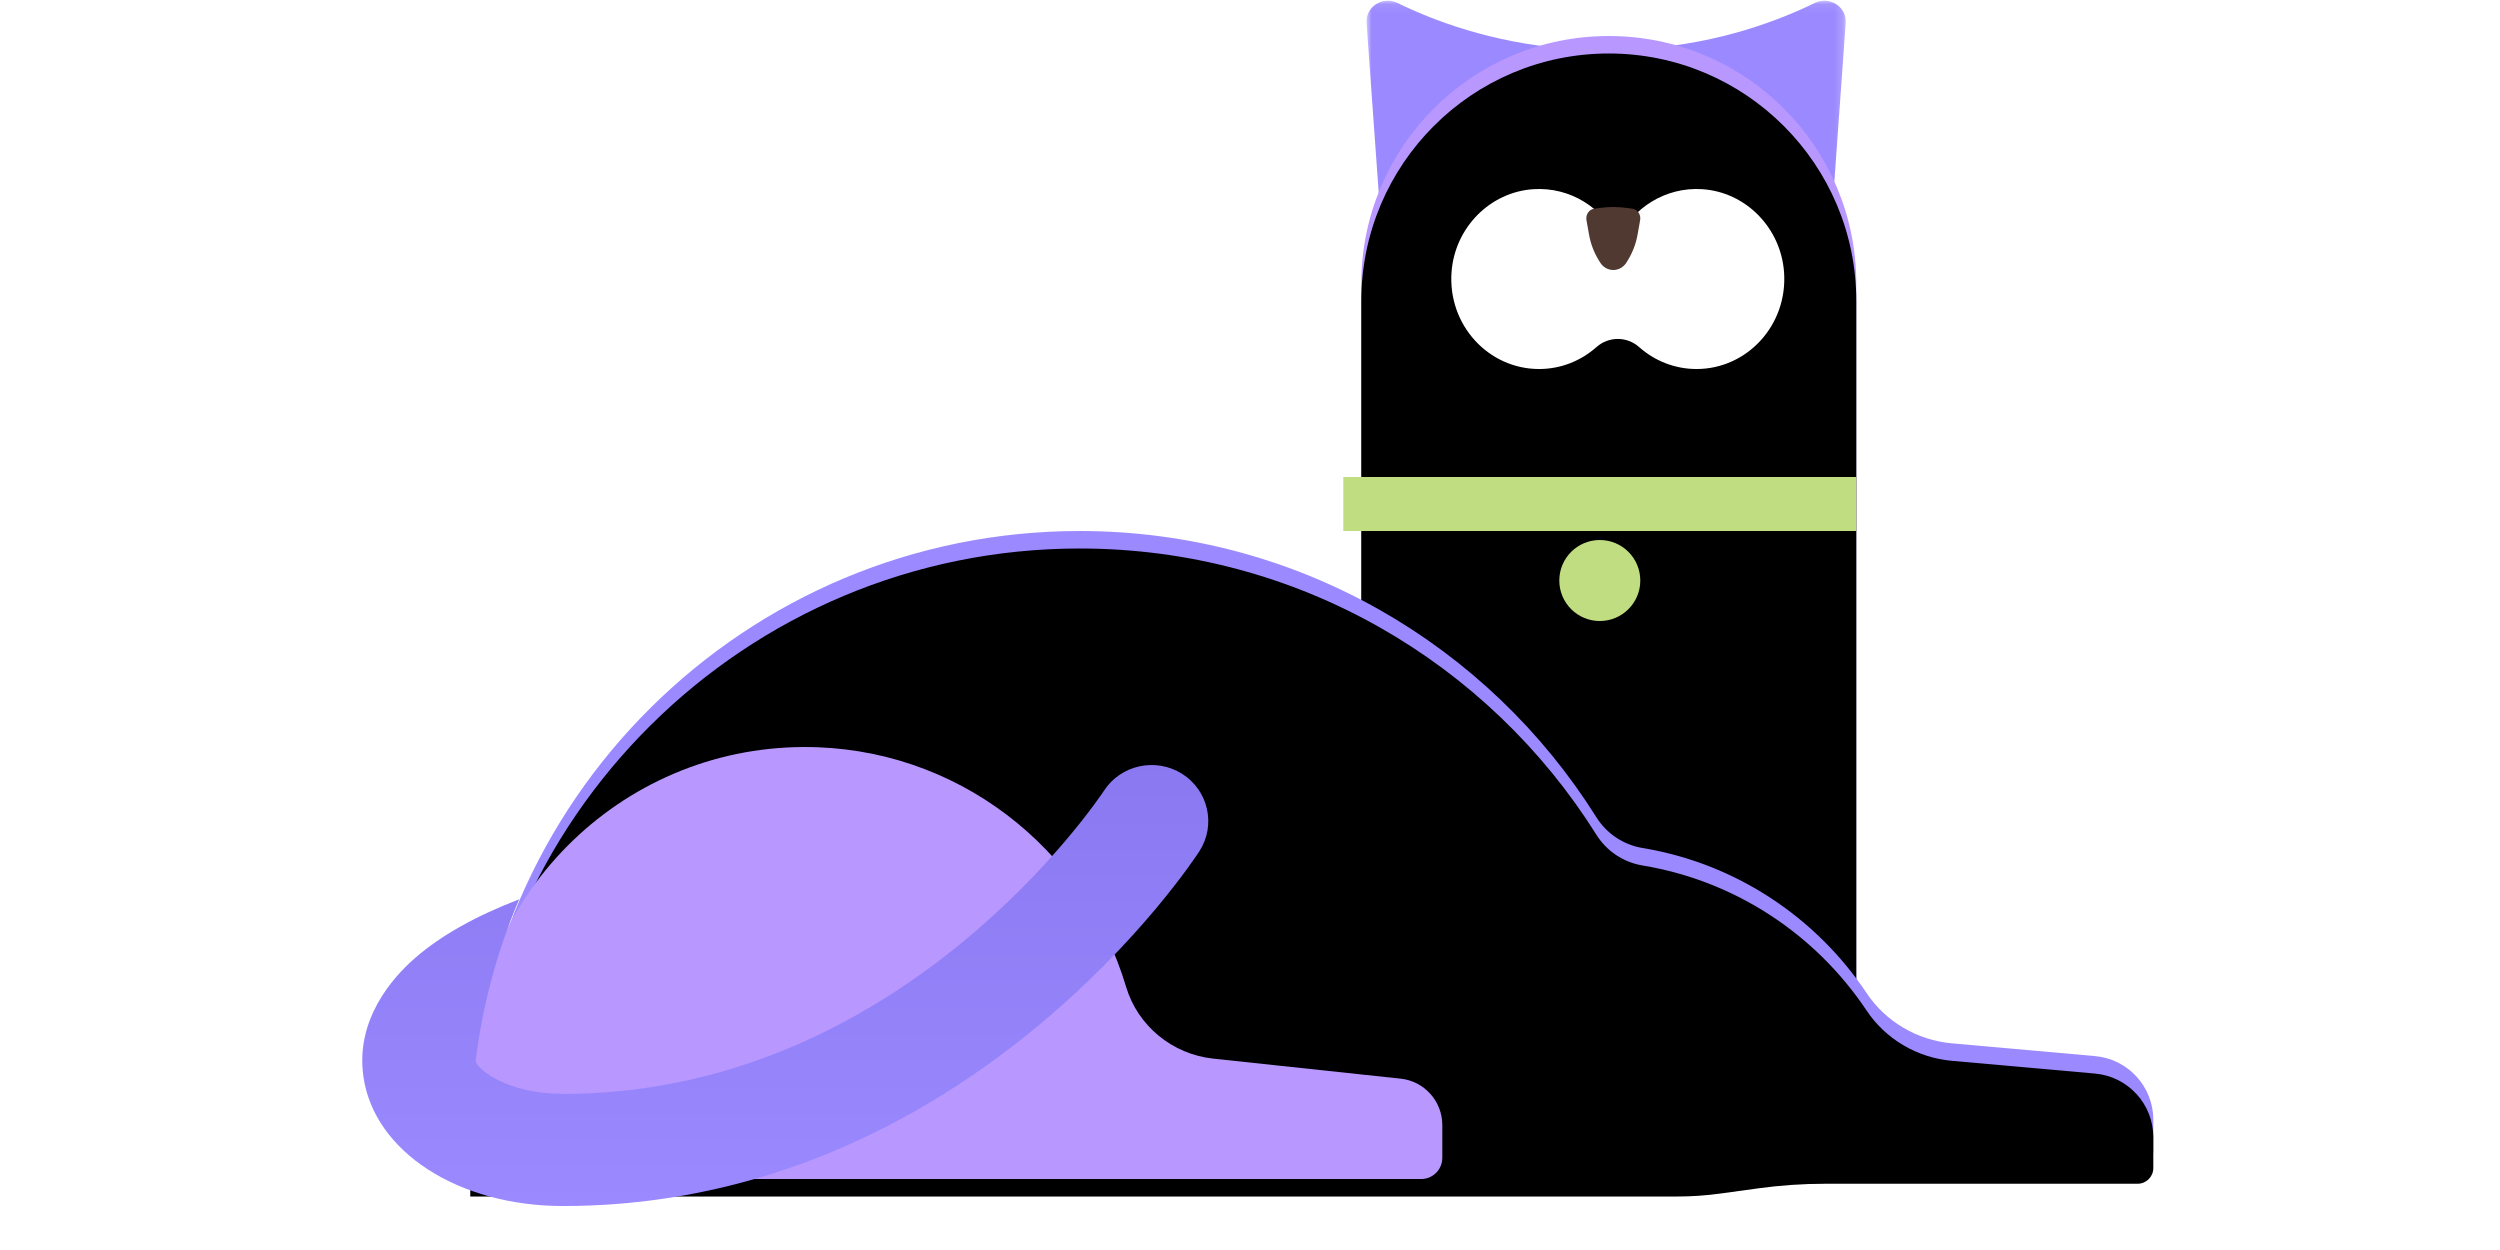 <?xml version="1.0" encoding="UTF-8"?>
<svg width="286px" height="143px" viewBox="0 0 286 143" version="1.1" xmlns="http://www.w3.org/2000/svg" xmlns:xlink="http://www.w3.org/1999/xlink">
    <title>Artboard Copy</title>
    <defs>
        <polygon id="path-1" points="0.178 0.078 23.096 0.078 23.096 25.208 0.178 25.208"></polygon>
        <polygon id="path-3" points="0.168 0.078 23.086 0.078 23.086 25.208 0.168 25.208"></polygon>
        <path d="M91.58,120.467 L34.951,120.467 L34.951,32.447 C34.951,16.801 47.627,4.119 63.265,4.119 L63.265,4.119 C78.903,4.119 91.58,16.801 91.58,32.447 L91.58,120.467 Z" id="path-5"></path>
        <filter x="-7.1%" y="-3.4%" width="114.1%" height="106.9%" filterUnits="objectBoundingBox" id="filter-6">
            <feGaussianBlur stdDeviation="3" in="SourceAlpha" result="shadowBlurInner1"></feGaussianBlur>
            <feOffset dx="0" dy="2" in="shadowBlurInner1" result="shadowOffsetInner1"></feOffset>
            <feComposite in="shadowOffsetInner1" in2="SourceAlpha" operator="arithmetic" k2="-1" k3="1" result="shadowInnerInner1"></feComposite>
            <feColorMatrix values="0 0 0 0 1   0 0 0 0 1   0 0 0 0 1  0 0 0 0.5 0" type="matrix" in="shadowInnerInner1"></feColorMatrix>
        </filter>
        <path d="M193.505,129.832 C193.147,91.617 162.075,60.748 123.792,60.748 C98.874,60.748 77.013,73.828 64.685,93.496 C63.508,95.374 61.583,96.651 59.398,97.013 C48.729,98.781 39.547,104.953 33.779,113.599 C31.574,116.905 27.965,119.006 24.007,119.359 L7.634,120.818 C3.863,121.154 0.973,124.315 0.973,128.102 L0.973,131.623 C0.973,132.616 1.777,133.421 2.77,133.421 L38.506,133.421 C41.063,133.421 43.617,133.596 46.15,133.944 L50.535,134.546 C52.163,134.769 53.805,134.881 55.449,134.881 L193.513,134.881 L193.513,130.124 C193.513,130.026 193.51,129.928 193.505,129.832" id="path-7"></path>
        <filter x="-2.1%" y="-5.4%" width="104.2%" height="110.8%" filterUnits="objectBoundingBox" id="filter-8">
            <feGaussianBlur stdDeviation="3" in="SourceAlpha" result="shadowBlurInner1"></feGaussianBlur>
            <feOffset dx="0" dy="2" in="shadowBlurInner1" result="shadowOffsetInner1"></feOffset>
            <feComposite in="shadowOffsetInner1" in2="SourceAlpha" operator="arithmetic" k2="-1" k3="1" result="shadowInnerInner1"></feComposite>
            <feColorMatrix values="0 0 0 0 1   0 0 0 0 1   0 0 0 0 1  0 0 0 0.5 0" type="matrix" in="shadowInnerInner1"></feColorMatrix>
        </filter>
        <linearGradient x1="50%" y1="0%" x2="50%" y2="100%" id="linearGradient-9">
            <stop stop-color="#8A78F1" offset="0%"></stop>
            <stop stop-color="#9B89FF" offset="100%"></stop>
        </linearGradient>
    </defs>
    <g id="Artboard-Copy" stroke="none" stroke-width="1" fill="none" fill-rule="evenodd">
        <g id="Group" transform="translate(40.5, 0)">
            <ellipse id="Oval" fill="#3E3D3D" opacity="0.15" cx="99.682" cy="128.189" rx="94.075" ry="7.722"></ellipse>
            <g id="Group-17" transform="translate(103.812, 69) scale(-1, 1) translate(-103.812, -69) translate(0.812, 0)">
                <g id="Group-3" transform="translate(35.98, 0)">
                    <mask id="mask-2" fill="white">
                        <use xlink:href="#path-1"></use>
                    </mask>
                    <g id="Clip-2"></g>
                    <path d="M1.8,25.208 L0.184,2.625 C0.052,0.781 2.034,-0.496 3.73,0.338 C7.677,2.278 14.445,4.907 23.096,5.555 C10.275,14.008 1.8,25.208 1.8,25.208" id="Fill-1" fill="#9B89FF" mask="url(#mask-2)"></path>
                </g>
                <g id="Group-6" transform="translate(67.899, 0)">
                    <mask id="mask-4" fill="white">
                        <use xlink:href="#path-3"></use>
                    </mask>
                    <g id="Clip-5"></g>
                    <path d="M21.463,25.208 L23.079,2.625 C23.211,0.781 21.229,-0.496 19.534,0.338 C15.587,2.278 8.818,4.907 0.168,5.555 C12.988,14.008 21.463,25.208 21.463,25.208" id="Fill-4" fill="#9B89FF" mask="url(#mask-4)"></path>
                </g>
                <g id="Fill-7">
                    <use fill="#B898FF" fill-rule="evenodd" xlink:href="#path-5"></use>
                    <use fill="black" fill-opacity="1" filter="url(#filter-6)" xlink:href="#path-5"></use>
                </g>
                <polygon id="Fill-9" fill="#C0DE81" points="34.951 60.748 93.639 60.748 93.639 54.57 34.951 54.57"></polygon>
                <g id="Fill-11">
                    <use fill="#9B89FF" fill-rule="evenodd" xlink:href="#path-7"></use>
                    <use fill="black" fill-opacity="1" filter="url(#filter-8)" xlink:href="#path-7"></use>
                </g>
                <path d="M155.356,85.459 C137.952,85.4 123.235,96.976 118.495,112.872 C117.149,117.384 113.181,120.608 108.513,121.107 L87.076,123.399 C84.368,123.688 82.313,125.98 82.313,128.712 L82.313,132.455 C82.313,133.795 83.397,134.881 84.733,134.881 L194.209,134.881 C195.24,131.404 193.557,127.721 193.557,123.908 C193.557,102.707 176.494,85.531 155.356,85.459" id="Fill-12" fill="#B898FF"></path>
                <path d="M71.881,21.642 C67.661,21.375 63.961,23.784 62.236,27.371 C60.51,23.784 56.81,21.375 52.589,21.642 C47.626,21.957 43.59,26.036 43.217,31.122 C42.774,37.168 47.426,42.215 53.228,42.215 C55.736,42.215 58.029,41.271 59.788,39.711 C61.198,38.462 63.274,38.462 64.683,39.711 C66.443,41.271 68.735,42.215 71.244,42.215 C77.046,42.215 81.698,37.168 81.255,31.121 C80.881,26.036 76.845,21.957 71.881,21.642" id="Fill-13" fill="#FFFFFF"></path>
                <path d="M61.222,23.786 L60.56,23.876 C59.972,23.957 59.568,24.557 59.68,25.187 L59.974,26.836 C60.156,27.864 60.524,28.844 61.055,29.72 L61.223,29.997 C61.944,31.186 63.557,31.186 64.278,29.997 L64.446,29.72 C64.977,28.844 65.345,27.864 65.527,26.836 L65.821,25.187 C65.933,24.557 65.529,23.957 64.941,23.876 L64.279,23.786 C63.264,23.647 62.237,23.647 61.222,23.786" id="Fill-14" fill="#4F3931"></path>
                <path d="M68.928,66.411 C68.928,68.97 66.854,71.044 64.295,71.044 C61.736,71.044 59.662,68.97 59.662,66.411 C59.662,63.852 61.736,61.778 64.295,61.778 C66.854,61.778 68.928,63.852 68.928,66.411" id="Fill-15" fill="#C0DE81"></path>
                <path d="M187.912,102.878 C190.384,108.658 192.084,114.838 192.889,121.294 C192.898,121.331 192.901,121.357 192.899,121.372 C192.772,122.251 189.404,125.14 182.892,125.14 C174.038,125.14 165.325,123.368 156.994,119.874 C150.237,117.04 143.695,113.068 137.549,108.067 C126.9,99.402 121.082,90.558 121.024,90.47 C119.094,87.493 115.091,86.623 112.077,88.528 C109.06,90.436 108.177,94.403 110.105,97.388 C110.375,97.807 116.86,107.751 128.951,117.681 C136.081,123.537 143.724,128.211 151.667,131.575 C154.02,132.571 156.4,133.451 158.803,134.216 C166.633,136.709 174.706,137.97 182.892,137.97 C194.886,137.97 204.492,131.757 205.734,123.197 C206.681,116.667 202.441,111.872 199.829,109.595 C196.908,107.049 192.914,104.8 187.912,102.878 Z" id="Fill-16" fill="url(#linearGradient-9)"></path>
            </g>
        </g>
    </g>
</svg>